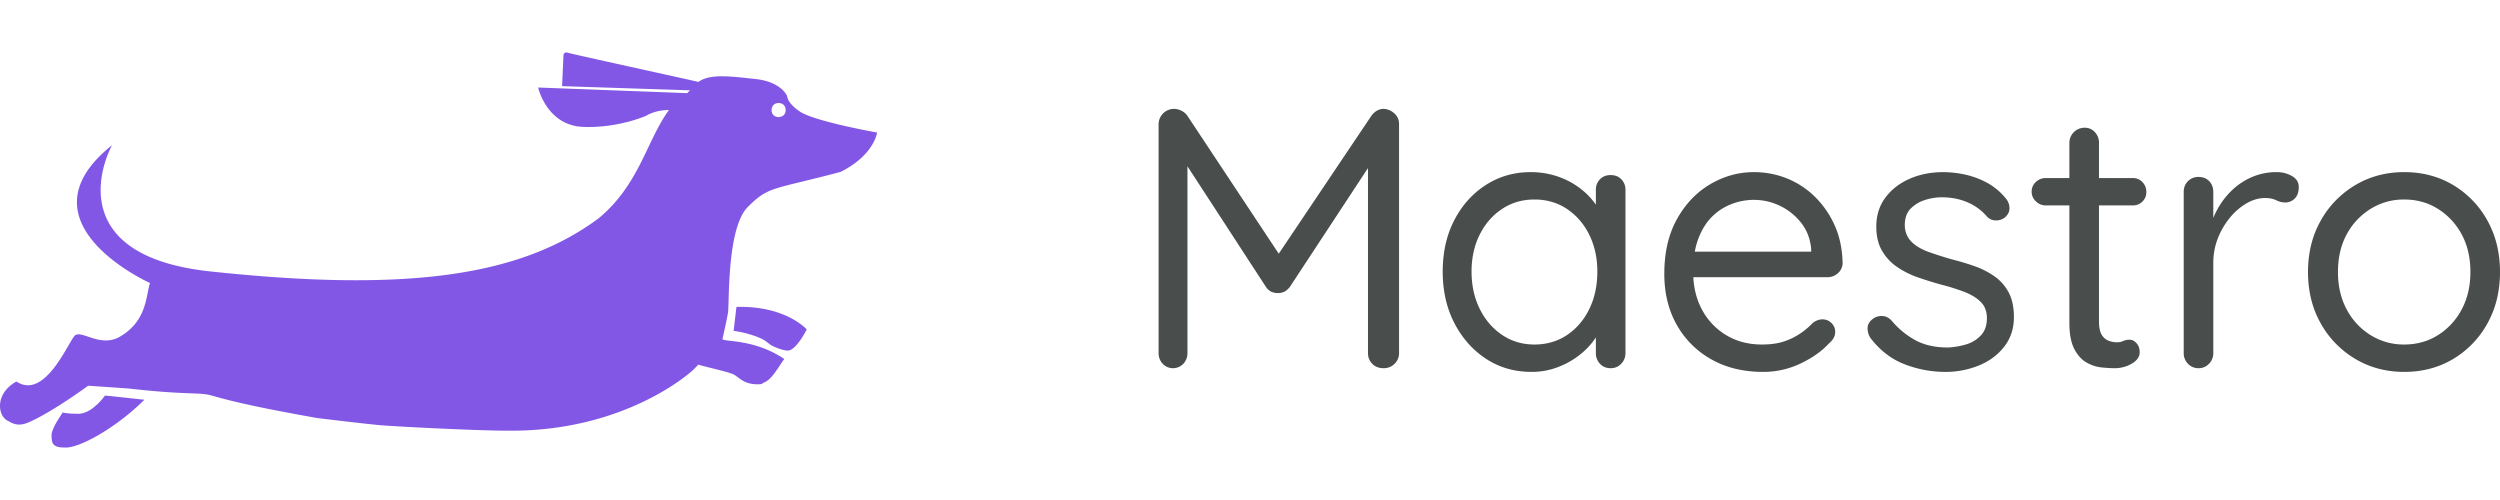 <svg width="250" height="50" fill="none" xmlns="http://www.w3.org/2000/svg" viewBox="0 0 4054.66 641.03"><path d="M1659.41,706.29l-4.56,38.78a182.06,182.06,0,0,1,36.49,9.12c11.4,4.56,11.4,4.56,20.53,11.41,4.56,4.56,22.81,11.4,29.65,11.4,13.68,2.28,31.93-34.21,31.93-34.21S1739.24,704,1659.41,706.29Z" transform="translate(-465.01 -293.46)" fill="#8257e5"/><path d="M699.17,856.83,635.31,850S614.78,879.64,592,879.64c-20.53,0-25.09-2.28-25.09-2.28s-18.25,25.09-18.25,36.49,0,20.53,20.53,20.53C592,936.66,653.55,902.45,699.17,856.83Z" transform="translate(-465.01 -293.46)" fill="#8257e5"/><path d="M1739.24,387c0,11.41-11.41,11.41-11.41,11.41-6.84,0-11.4-4.56-11.4-11.41s4.56-11.4,11.4-11.4S1739.24,380.13,1739.24,387ZM1737,790.69c-47.9-31.94-93.52-27.38-100.36-31.94,0,0,6.84-29.65,9.12-43.33s-2.28-136.85,31.93-171.07,38.78-27.37,150.54-57c54.74-27.37,59.3-63.86,59.3-63.86s-102.64-18.25-125.44-34.21c-20.53-13.69-20.53-25.09-20.53-25.09s-9.13-22.81-50.18-27.37-75.27-9.13-93.52,4.56c-50.17-11.41-187-41.06-214.4-47.9a4.9,4.9,0,0,0-4.56,4.56l-2.28,50.18L1584.14,355l-4.56,4.56-241.77-9.12s13.68,61.58,73,63.86c57,2.29,102.64-18.24,102.64-18.24s13.69-9.13,36.5-9.13c-36.5,50.18-47.9,120.89-114,175.63-123.16,91.23-301.07,120.89-625,86.67C578.28,626.46,626.18,482.77,646.71,444c-157.38,125.44,61.58,223.52,61.58,223.52-6.84,20.53-4.56,63.86-52.46,89-29.65,13.69-57-11.4-68.42-4.56-9.13,4.56-47.9,107.2-95.8,75.27-36.49,20.53-29.65,57-13.68,63.86,11.4,6.84,20.52,9.13,38.77,0,38.78-18.24,91.24-57,91.24-57l66.14,4.56c79.83,9.13,104.92,6.85,123.17,9.13s27.37,11.4,182.46,38.77c0,0,75.27,9.12,100.36,11.41S1237.45,907,1287.63,907c191.59,2.28,298.79-95.8,301.07-98.08l9.12-9.12c4.57,2.28,47.9,11.4,57,16s16,16,38.77,16c4.56,0,6.84,0,9.12-2.28C1716.43,824.9,1725.55,806.65,1737,790.69Z" transform="translate(-465.01 -293.46)" fill="#8257e5"/><path d="M2369.29,385.07a27.41,27.41,0,0,1,11.7,3,24.08,24.08,0,0,1,9.9,8.4l159,240-21.6-.6,160.8-239.4q8.4-11.39,20.4-11.4a27.24,27.24,0,0,1,17.1,7.5,22.3,22.3,0,0,1,7.5,17.1v371.4a23.69,23.69,0,0,1-7.2,17.4,24.42,24.42,0,0,1-18,7.2q-11.4,0-18.3-7.2a24.22,24.22,0,0,1-6.9-17.4V455.87l15,2.4-141.6,215.4a29.31,29.31,0,0,1-8.7,7.8,26.18,26.18,0,0,1-21.9,0,22.53,22.53,0,0,1-8.4-7.8l-139.8-214.8,12.6-16.2v338.4a24.82,24.82,0,0,1-6.6,17.4,23.2,23.2,0,0,1-33.6,0,24.82,24.82,0,0,1-6.6-17.4V409.67a25.1,25.1,0,0,1,25.2-24.6Z" transform="translate(-465.01 -293.46)" fill="#494d4b"/><path d="M3077.29,492.47q10.8,0,17.4,6.9a23.82,23.82,0,0,1,6.6,17.1v264.6a24.26,24.26,0,0,1-6.9,17.4,22.76,22.76,0,0,1-17.1,7.2q-10.8,0-17.4-7.2a24.77,24.77,0,0,1-6.6-17.4v-57l11.4-1.2q0,13.82-9,29.1a116.74,116.74,0,0,1-24.6,28.8,132.32,132.32,0,0,1-36.9,22.2,118.9,118.9,0,0,1-45.3,8.7q-41.4,0-73.8-21.3t-51.3-57.9q-18.9-36.59-18.9-83.4,0-47.39,18.9-83.7t51.3-57q32.4-20.7,72-20.7a134.61,134.61,0,0,1,48,8.4,126.5,126.5,0,0,1,38.7,22.8,113.27,113.27,0,0,1,25.8,31.8q9.28,17.42,9.3,34.8l-15.6-3.6v-65.4a23.74,23.74,0,0,1,6.6-17.1Q3066.48,492.48,3077.29,492.47Zm-123.6,274.8q30,0,53.1-15.6t36-42.3q12.89-26.68,12.9-60.3,0-33-12.9-59.4t-36-42q-23.11-15.6-53.1-15.6-29.42,0-52.5,15.3t-36.3,41.7q-13.21,26.41-13.2,60t13.2,60.3q13.18,26.7,36.3,42.3T2953.69,767.27Z" transform="translate(-465.01 -293.46)" fill="#494d4b"/><path d="M3324.48,811.67q-48,0-84-20.4a145.34,145.34,0,0,1-56.1-56.1q-20.1-35.68-20.1-82.5,0-52.2,20.7-89.1t54-56.4q33.3-19.49,70.5-19.5a143.25,143.25,0,0,1,53.7,10.2,137.09,137.09,0,0,1,45.6,30,151.09,151.09,0,0,1,32.1,46.8q12,27,12.6,61.2a22.18,22.18,0,0,1-7.8,15.9,24.72,24.72,0,0,1-16.8,6.3h-237l-10.8-41.4h231l-9.6,8.4v-13.2q-2.4-24.6-16.5-42.3a97.53,97.53,0,0,0-76.5-36.9,101.5,101.5,0,0,0-35.7,6.6,90.3,90.3,0,0,0-31.8,20.4q-14.1,13.82-22.5,36t-8.4,53.4q0,34.8,14.1,61.2a106.52,106.52,0,0,0,39.3,41.7q25.2,15.3,58.2,15.3,21.6,0,36.9-5.4a107.72,107.72,0,0,0,26.7-13.5,124,124,0,0,0,19.2-16.5q7.8-5.4,15-5.4a20.39,20.39,0,0,1,15,6,19.64,19.64,0,0,1,6,14.4q0,10.21-10.2,18.6-16.8,18.6-45.6,32.4A139.84,139.84,0,0,1,3324.48,811.67Z" transform="translate(-465.01 -293.46)" fill="#494d4b"/><path d="M3498.48,756.47A28.82,28.82,0,0,1,3494,740q.3-8.69,9.9-15.3a23.57,23.57,0,0,1,14.7-3.6q8.1.6,14.7,7.8a133.66,133.66,0,0,0,38.4,31.5q21.6,11.7,52.8,11.7a122.63,122.63,0,0,0,28.5-4.8,53.06,53.06,0,0,0,24.6-14.7q9.9-10.49,9.9-27.9,0-16.78-10.2-26.7t-26.7-16.2a330.8,330.8,0,0,0-35.1-11.1q-19.8-5.4-39-12a142.43,142.43,0,0,1-34.5-17.1,81.57,81.57,0,0,1-24.6-26.4q-9.3-15.88-9.3-39.3,0-27,14.7-46.8t39.3-30.6q24.6-10.8,54.6-10.8a168.41,168.41,0,0,1,35.1,3.9,135.72,135.72,0,0,1,35.7,13.2,100.41,100.41,0,0,1,30.6,25.5,24.1,24.1,0,0,1,6,15q.6,9-7.8,16.2a22.78,22.78,0,0,1-14.7,4.5,19.39,19.39,0,0,1-13.5-5.7,85.69,85.69,0,0,0-32.1-23.7q-18.9-8.1-41.7-8.1a88.58,88.58,0,0,0-27.6,4.5,55.59,55.59,0,0,0-23.1,14.1q-9.3,9.6-9.3,27,.6,16.2,10.8,26.4t27.6,16.5q17.4,6.3,38.4,12.3,19.2,4.82,36.9,11.1a131.63,131.63,0,0,1,32.1,16.5,73.93,73.93,0,0,1,22.8,26.1q8.4,15.9,8.4,39.9,0,27.6-15.6,47.7t-41.1,30.6a143,143,0,0,1-54.9,10.5,183.22,183.22,0,0,1-65.4-12.3Q3521.88,787.08,3498.48,756.47Z" transform="translate(-465.01 -293.46)" fill="#494d4b"/><path d="M3782.88,497.27h141a21.06,21.06,0,0,1,15.9,6.6,22.61,22.61,0,0,1,6.3,16.2,20.83,20.83,0,0,1-6.3,15.3,21.57,21.57,0,0,1-15.9,6.3h-141a22.27,22.27,0,0,1-15.9-6.6,20.89,20.89,0,0,1-6.9-15.6,20.62,20.62,0,0,1,6.9-15.9A22.87,22.87,0,0,1,3782.88,497.27Zm63-81.6a21.8,21.8,0,0,1,16.8,7.2,24.83,24.83,0,0,1,6.6,17.4v289.2q0,14.4,4.2,21.6a22,22,0,0,0,11.1,9.9,36.82,36.82,0,0,0,13.5,2.7,24.48,24.48,0,0,0,10.5-2.1,24.6,24.6,0,0,1,10.5-2.1c4,0,7.7,1.9,11.1,5.7s5.1,8.7,5.1,14.7q0,10.8-12.6,18.3a54,54,0,0,1-28.2,7.5q-8.42,0-20.7-1.2a62.67,62.67,0,0,1-24.3-7.8q-12-6.6-20.1-21.9t-8.1-42.9V440.27a24.58,24.58,0,0,1,24.6-24.6Z" transform="translate(-465.01 -293.46)" fill="#494d4b"/><path d="M4030.68,805.67a22.7,22.7,0,0,1-17.1-7.2,24.18,24.18,0,0,1-6.9-17.4v-261q0-10.8,6.9-17.7a23.23,23.23,0,0,1,17.1-6.9q10.8,0,17.4,6.9t6.6,17.7v78.6l-7.2-12.6a131.29,131.29,0,0,1,12.9-36.3,126.74,126.74,0,0,1,23.7-31.8,109,109,0,0,1,33-22.2,101,101,0,0,1,40.8-8.1,48.44,48.44,0,0,1,24.3,6.3q11.08,6.3,11.1,17.7,0,12.6-6.6,18.9a21.18,21.18,0,0,1-15,6.3,33.1,33.1,0,0,1-15-3.6q-7.2-3.6-18-3.6-15,0-29.7,8.4a100,100,0,0,0-27,23.1,121.74,121.74,0,0,0-19.8,33.6,108.59,108.59,0,0,0-7.5,40.5v145.8a24.26,24.26,0,0,1-6.9,17.4A22.76,22.76,0,0,1,4030.68,805.67Z" transform="translate(-465.01 -293.46)" fill="#494d4b"/><path d="M4519.67,649.67q0,46.8-20.4,83.4a152.09,152.09,0,0,1-55.5,57.6q-35.1,21-79.5,21-43.8,0-79.2-21a153.62,153.62,0,0,1-56.1-57.6q-20.7-36.59-20.7-83.4t20.7-83.4a153.76,153.76,0,0,1,56.1-57.6q35.4-21,79.2-21,44.4,0,79.5,21a152.23,152.23,0,0,1,55.5,57.6Q4519.67,602.87,4519.67,649.67Zm-48,0q0-34.78-14.1-60.9a109.4,109.4,0,0,0-38.4-41.4q-24.3-15.3-54.9-15.3a101.32,101.32,0,0,0-54.6,15.3,108.61,108.61,0,0,0-38.7,41.4q-14.1,26.1-14.1,60.9,0,34.2,14.1,60.6a108,108,0,0,0,38.7,41.7,101.32,101.32,0,0,0,54.6,15.3q30.6,0,54.9-15.3a108.75,108.75,0,0,0,38.4-41.7Q4471.67,683.87,4471.67,649.67Z" transform="translate(-465.01 -293.46)" fill="#494d4b"/></svg>